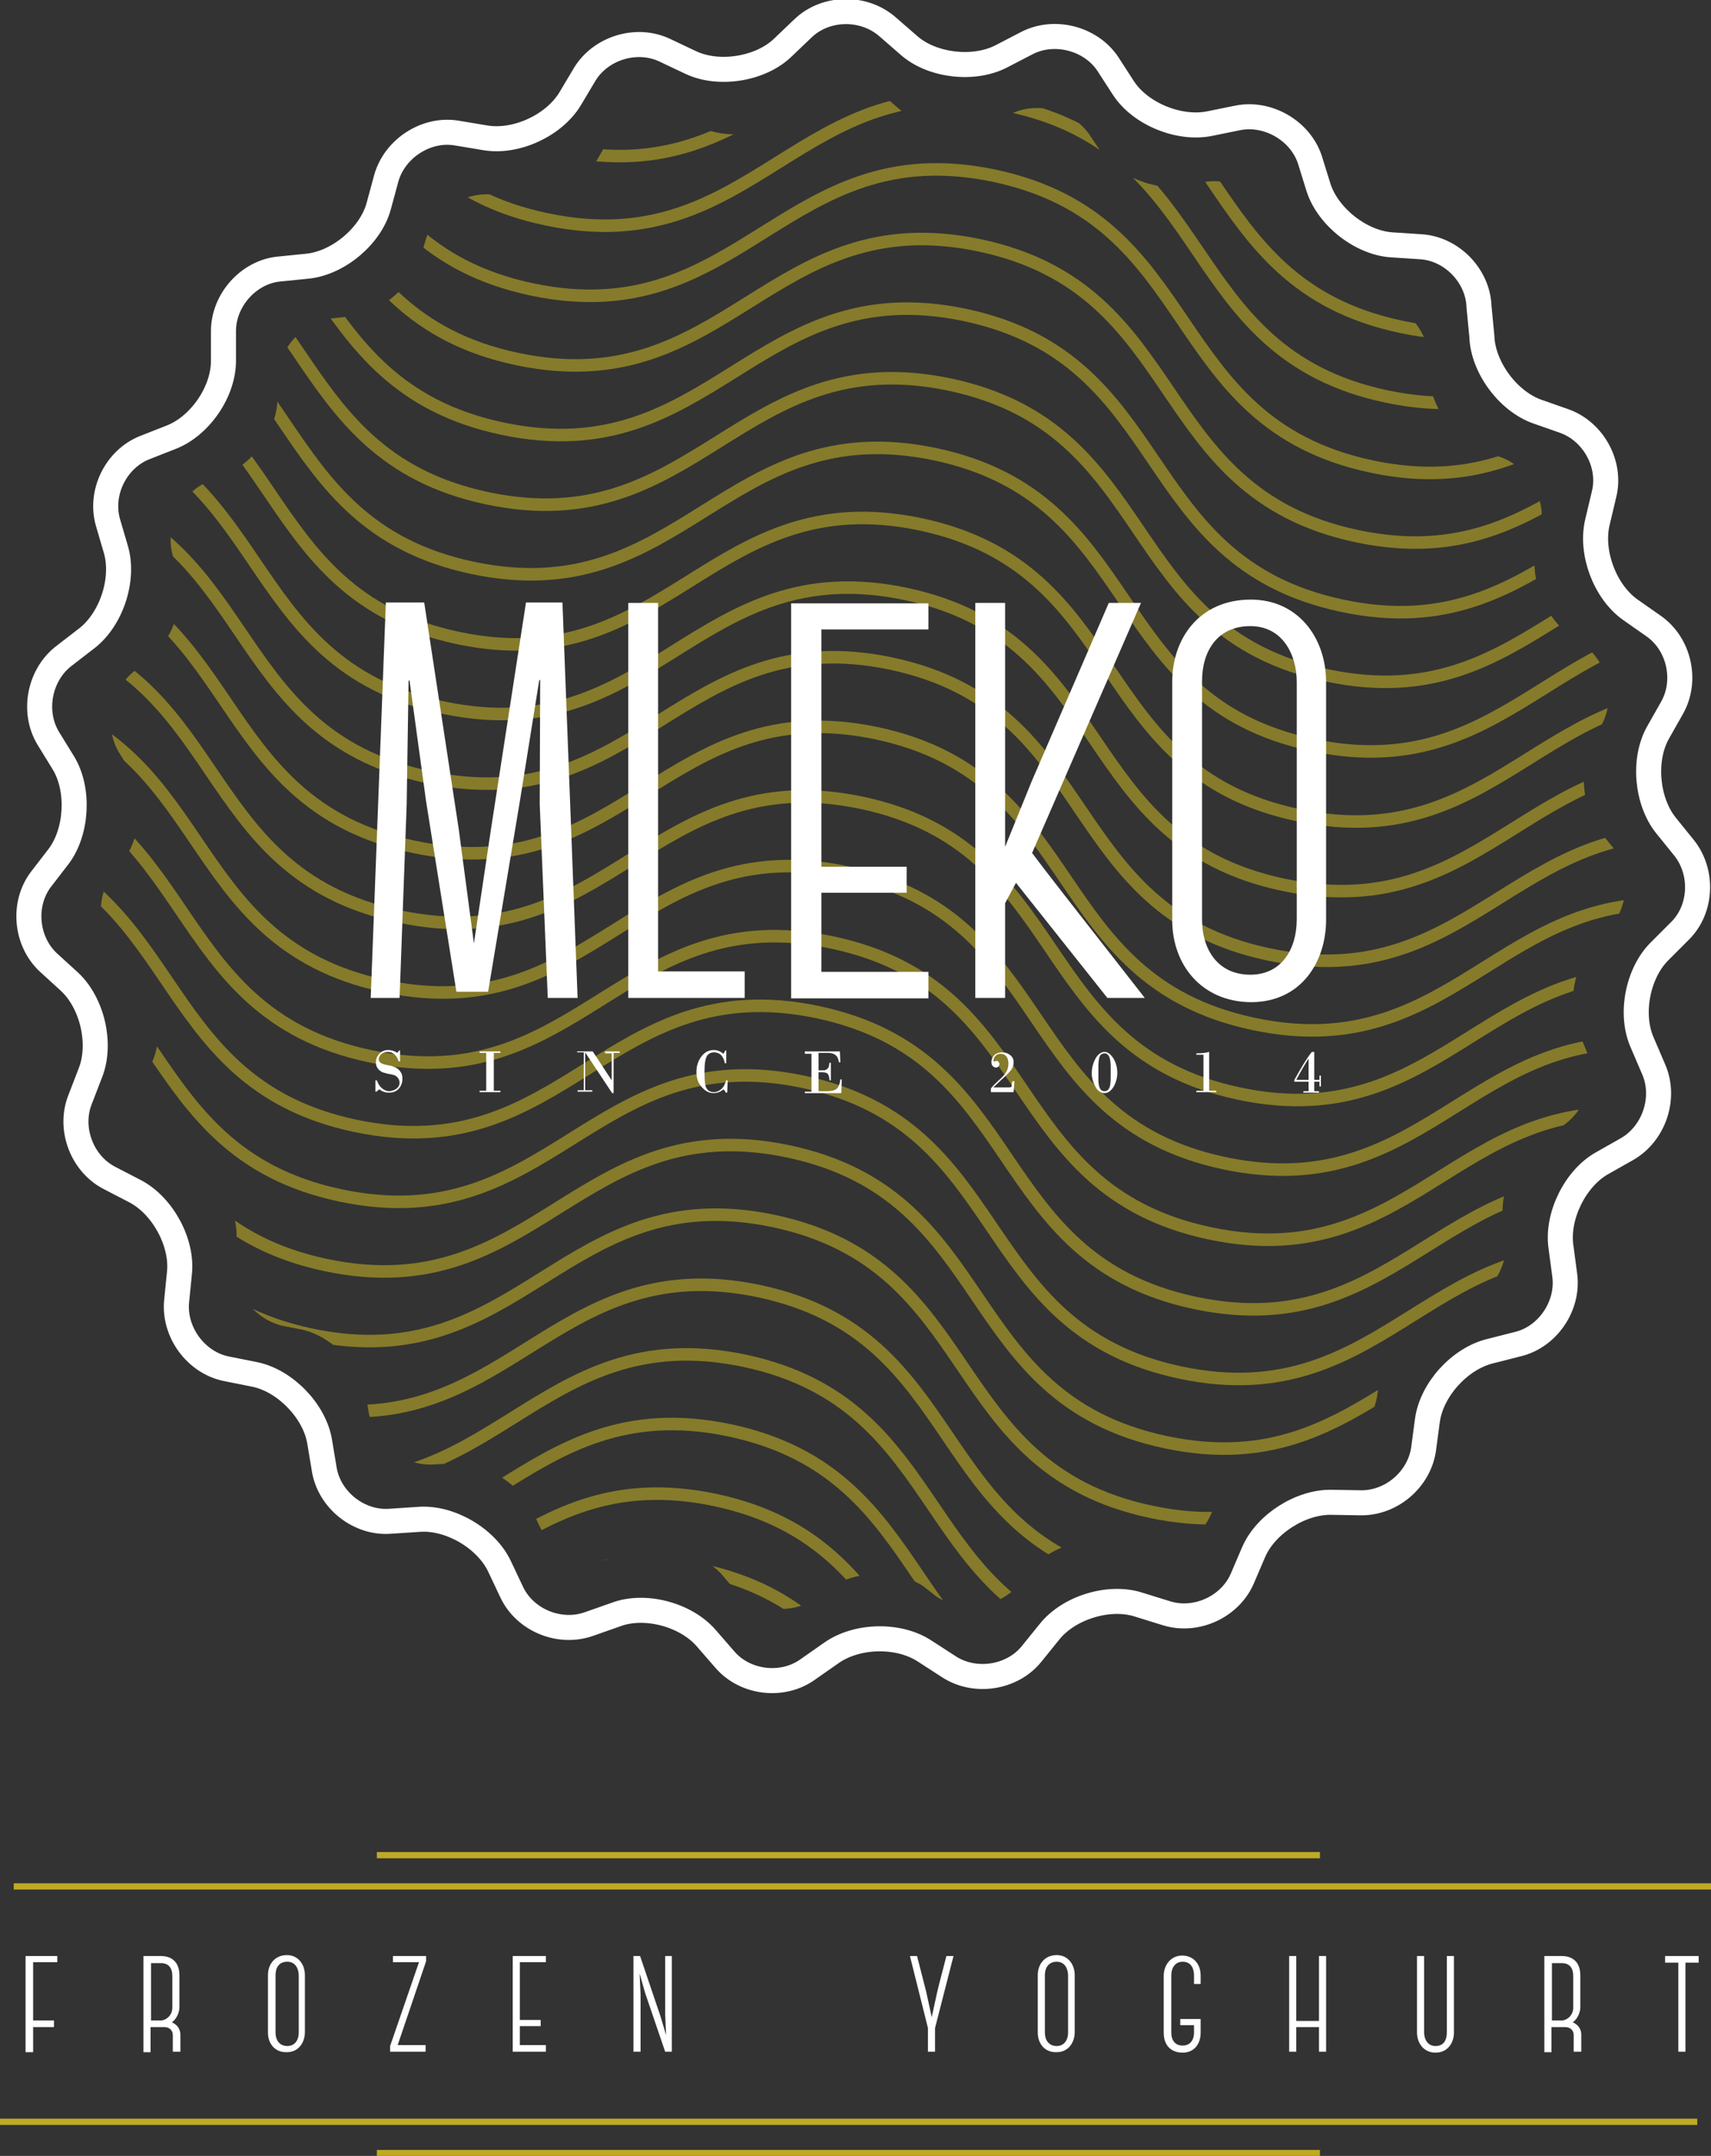 <?xml version="1.0" encoding="utf-8"?>
<!-- Generator: Adobe Illustrator 19.2.0, SVG Export Plug-In . SVG Version: 6.00 Build 0)  -->
<svg version="1.1" id="Calque_1" xmlns="http://www.w3.org/2000/svg" xmlns:xlink="http://www.w3.org/1999/xlink" x="0px" y="0px"
	 viewBox="0 0 361.4 455.2" style="enable-background:new 0 0 361.4 455.2;" xml:space="preserve">
<rect x="0" y="0" width="361.4" height="455.2" fill="#333333" stroke="none"/>
<style type="text/css">
	.st0{fill:#FFFFFF;}
	.st1{fill:none;stroke:#BEAA24;stroke-width:1.322;stroke-miterlimit:10;}
	.st2{opacity:0.6;}
	.st3{clip-path:url(#SVGID_4_);}
	.st4{fill:none;stroke:#BEAB24;stroke-width:2.645;stroke-linejoin:round;stroke-miterlimit:10;}
	.st5{fill:none;stroke:#FFFFFF;stroke-width:5.289;stroke-linejoin:round;stroke-miterlimit:10;}
</style>
<g>
	<g>
		<g>
			<path class="st0" d="M7,414.4v12.2h4.4v1.4H7v5.3H5.4V413h6.7v1.3H7z"/>
			<path class="st0" d="M38,433.2h-1.5v-3.5c0-1-0.7-1.7-1.8-1.7h-2.9v5.3h-1.5V413H34c2.2,0,3.9,1.2,3.9,4.1v6.7
				c0,1.1-0.6,2.5-1.6,3.2c1.2,0.5,1.8,1.5,1.8,2.6V433.2z M31.9,426.6H34c1,0,2.4-1,2.4-2.7v-6.7c0-1.7-0.8-2.7-2.4-2.7h-2.1V426.6
				z"/>
			<path class="st0" d="M56.6,429.2V417c0-2.2,1.4-4.2,4-4.2c2.4,0,3.8,2,3.8,4.2v12.1c0,2.1-1.3,4.2-3.8,4.2
				C58.1,433.4,56.6,431.5,56.6,429.2z M58.2,417v12.2c0,1.5,0.8,2.8,2.5,2.8c1.6,0,2.4-1.3,2.4-2.8v-12.1c0-1.4-0.7-2.9-2.4-2.9
				C58.9,414.2,58.2,415.5,58.2,417z"/>
			<path class="st0" d="M90,414.1l-6,17.7h5.9v1.4h-7.5v-1.2l6.1-17.7H83V413H90V414.1z"/>
			<path class="st0" d="M109.8,414.4v12.1h4.4v1.3h-4.4v4h5.5v1.4h-7V413h7v1.3H109.8z"/>
			<path class="st0" d="M141.9,413v20.2h-1.4l-4.2-12.3l-1.2-4.2l0.2,4.4v12.1h-1.5V413h1.4l4.3,12.7l1.2,4l-0.2-4.2V413H141.9z"/>
			<path class="st0" d="M201.4,413l-3.9,15.2v5H196v-5l-3.8-15.2h1.5l1.9,7.4l1.2,5.5l1.2-5.5c0.6-2.5,1.3-5,1.9-7.4H201.4z"/>
			<path class="st0" d="M219.2,429.2V417c0-2.2,1.4-4.2,4-4.2c2.4,0,3.8,2,3.8,4.2v12.1c0,2.1-1.3,4.2-3.8,4.2
				C220.7,433.4,219.2,431.5,219.2,429.2z M220.7,417v12.2c0,1.5,0.8,2.8,2.5,2.8c1.6,0,2.4-1.3,2.4-2.8v-12.1
				c0-1.4-0.7-2.9-2.4-2.9C221.5,414.2,220.7,415.5,220.7,417z"/>
			<path class="st0" d="M253.6,426.4v2.8c0,2.4-1.4,4.2-3.8,4.2c-2.4,0-4-1.5-4-4.2v-12c0-2.3,1.5-4.3,3.9-4.3
				c2.4,0,3.9,1.8,3.9,4.2v1.8h-1.4v-1.8c0-1.6-0.7-2.9-2.4-2.9c-1.5,0-2.4,1.2-2.4,2.9v12c0,1.7,0.8,2.8,2.4,2.8
				c1.4,0,2.4-0.9,2.4-2.8v-1.5h-2.9v-1.3H253.6z"/>
			<path class="st0" d="M280.1,413v20.2h-1.5v-5.2h-4.8v5.2h-1.5V413h1.5v13.7h4.8V413H280.1z"/>
			<path class="st0" d="M307.1,429.2c0,2.1-1.3,4.2-3.9,4.2c-2.4,0-3.9-1.9-3.9-4.3V413h1.5v16.1c0,1.4,0.7,2.9,2.4,2.9
				c1.8,0,2.4-1.3,2.4-2.9V413h1.5V429.2z"/>
			<path class="st0" d="M333.9,433.2h-1.5v-3.5c0-1-0.7-1.7-1.8-1.7h-2.9v5.3h-1.5V413h3.7c2.2,0,3.9,1.2,3.9,4.1v6.7
				c0,1.1-0.6,2.5-1.6,3.2c1.2,0.5,1.8,1.5,1.8,2.6V433.2z M327.8,426.6h2.1c1,0,2.4-1,2.4-2.7v-6.7c0-1.7-0.8-2.7-2.4-2.7h-2.1
				V426.6z"/>
			<path class="st0" d="M358.8,414.4H356v18.8h-1.5v-18.8h-2.8V413h7.1V414.4z"/>
		</g>
		<line class="st1" x1="2.9" y1="398.3" x2="361.4" y2="398.3"/>
		<line class="st1" x1="0" y1="448" x2="358.5" y2="448"/>
		<line class="st1" x1="79.6" y1="454.6" x2="278.8" y2="454.6"/>
		<line class="st1" x1="79.6" y1="391.7" x2="278.8" y2="391.7"/>
	</g>
	<g>
		<g class="st2">
			<g>
				<defs>
					<path id="SVGID_1_" d="M195,334.9c-5.5-3.6-14.3-3.4-19.7,0.4l-2.9,2.1c-5.3,3.8-13.2,2.8-17.5-2.1l-2.3-2.7
						c-4.3-4.9-12.9-7.2-19-5l-3.4,1.2c-6.2,2.2-13.5-0.8-16.3-6.7l-1.5-3.2c-2.8-5.9-10.5-10.4-17-9.9l-3.6,0.2
						c-6.5,0.5-12.8-4.4-13.9-10.9l-0.6-3.5c-1.1-6.4-7.3-12.8-13.7-14.1L60,280c-6.4-1.3-11.1-7.7-10.5-14.2l0.4-3.5
						c0.7-6.5-3.6-14.3-9.4-17.3l-3.2-1.6c-5.8-3-8.6-10.4-6.2-16.5l1.3-3.3c2.4-6.1,0.4-14.7-4.4-19.2l-2.6-2.4
						c-4.8-4.5-5.5-12.4-1.5-17.6l2.2-2.8c3.9-5.2,4.4-14.1,1-19.6l-1.9-3c-3.4-5.6-1.9-13.4,3.3-17.4l2.8-2.2
						c5.2-4,8-12.4,6.2-18.7l-1-3.4c-1.8-6.3,1.8-13.4,7.8-15.8l3.3-1.3c6.1-2.4,11.1-9.7,11-16.3l0-3.6c0-6.5,5.3-12.5,11.8-13.1
						l3.5-0.4c6.5-0.7,13.3-6.4,15-12.7l1-3.4c1.8-6.3,8.5-10.6,14.9-9.5l3.5,0.6c6.5,1.1,14.5-2.6,17.9-8.2l1.8-3.1
						c3.4-5.6,11-7.9,16.9-5.1l3.2,1.5c5.9,2.8,14.7,1.4,19.4-3l2.6-2.4c4.8-4.5,12.7-4.6,17.7-0.3l2.7,2.3
						c4.9,4.3,13.7,5.3,19.5,2.3l3.2-1.6c5.8-3,13.5-1,17.1,4.5l2,3c3.6,5.5,11.8,8.8,18.2,7.5l3.5-0.7c6.4-1.3,13.3,2.7,15.3,8.9
						l1.1,3.4c2,6.2,9,11.7,15.5,12.1l3.6,0.2c6.5,0.4,12.1,6.1,12.3,12.7l0.1,3.6c0.2,6.5,5.5,13.7,11.6,15.9l3.4,1.2
						c6.2,2.2,10,9.2,8.4,15.5l-0.8,3.5c-1.5,6.4,1.6,14.6,6.9,18.4l2.9,2.1c5.4,3.8,7.1,11.5,3.9,17.2l-1.7,3.1
						c-3.2,5.7-2.4,14.5,1.7,19.6l2.3,2.8c4.1,5.1,3.7,13-0.9,17.6l-2.5,2.5c-4.6,4.6-6.3,13.3-3.6,19.3l1.4,3.3
						c2.6,6,0.1,13.5-5.6,16.8l-3.1,1.8c-5.7,3.2-9.6,11.1-8.7,17.6l0.5,3.5c0.9,6.5-3.6,13.1-9.9,14.6l-3.5,0.8
						c-6.4,1.6-12.3,8.1-13.2,14.6l-0.5,3.5c-0.9,6.5-7,11.6-13.5,11.4l-3.6-0.1c-6.5-0.2-14,4.5-16.6,10.5l-1.4,3.3
						c-2.6,6-9.8,9.3-16.1,7.3l-3.4-1.1c-6.2-2-14.7,0.6-18.8,5.7l-2.2,2.8c-4.1,5.1-12,6.3-17.5,2.7L195,334.9z"/>
				</defs>
				<clipPath id="SVGID_2_">
					<use xlink:href="#SVGID_1_"  style="overflow:visible;"/>
				</clipPath>
			</g>
			<g>
				<defs>
					<path id="SVGID_3_" d="M195,334.9c-5.5-3.6-14.3-3.4-19.7,0.4l-2.9,2.1c-5.3,3.8-13.2,2.8-17.5-2.1l-2.3-2.7
						c-4.3-4.9-12.9-7.2-19-5l-3.4,1.2c-6.2,2.2-13.5-0.8-16.3-6.7l-1.5-3.2c-2.8-5.9-10.5-10.4-17-9.9l-3.6,0.2
						c-6.5,0.5-12.8-4.4-13.9-10.9l-0.6-3.5c-1.1-6.4-7.3-12.8-13.7-14.1L60,280c-6.4-1.3-11.1-7.7-10.5-14.2l0.4-3.5
						c0.7-6.5-3.6-14.3-9.4-17.3l-3.2-1.6c-5.8-3-8.6-10.4-6.2-16.5l1.3-3.3c2.4-6.1,0.4-14.7-4.4-19.2l-2.6-2.4
						c-4.8-4.5-5.5-12.4-1.5-17.6l2.2-2.8c3.9-5.2,4.4-14.1,1-19.6l-1.9-3c-3.4-5.6-1.9-13.4,3.3-17.4l2.8-2.2
						c5.2-4,8-12.4,6.2-18.7l-1-3.4c-1.8-6.3,1.8-13.4,7.8-15.8l3.3-1.3c6.1-2.4,11.1-9.7,11-16.3l0-3.6c0-6.5,5.3-12.5,11.8-13.1
						l3.5-0.4c6.5-0.7,13.3-6.4,15-12.7l1-3.4c1.8-6.3,8.5-10.6,14.9-9.5l3.5,0.6c6.5,1.1,14.5-2.6,17.9-8.2l1.8-3.1
						c3.4-5.6,11-7.9,16.9-5.1l3.2,1.5c5.9,2.8,14.7,1.4,19.4-3l2.6-2.4c4.8-4.5,12.7-4.6,17.7-0.3l2.7,2.3
						c4.9,4.3,13.7,5.3,19.5,2.3l3.2-1.6c5.8-3,13.5-1,17.1,4.5l2,3c3.6,5.5,11.8,8.8,18.2,7.5l3.5-0.7c6.4-1.3,13.3,2.7,15.3,8.9
						l1.1,3.4c2,6.2,9,11.7,15.5,12.1l3.6,0.2c6.5,0.4,12.1,6.1,12.3,12.7l0.1,3.6c0.2,6.5,5.5,13.7,11.6,15.9l3.4,1.2
						c6.2,2.2,10,9.2,8.4,15.5l-0.8,3.5c-1.5,6.4,1.6,14.6,6.9,18.4l2.9,2.1c5.4,3.8,7.1,11.5,3.9,17.2l-1.7,3.1
						c-3.2,5.7-2.4,14.5,1.7,19.6l2.3,2.8c4.1,5.1,3.7,13-0.9,17.6l-2.5,2.5c-4.6,4.6-6.3,13.3-3.6,19.3l1.4,3.3
						c2.6,6,0.1,13.5-5.6,16.8l-3.1,1.8c-5.7,3.2-9.6,11.1-8.7,17.6l0.5,3.5c0.9,6.5-3.6,13.1-9.9,14.6l-3.5,0.8
						c-6.4,1.6-12.3,8.1-13.2,14.6l-0.5,3.5c-0.9,6.5-7,11.6-13.5,11.4l-3.6-0.1c-6.5-0.2-14,4.5-16.6,10.5l-1.4,3.3
						c-2.6,6-9.8,9.3-16.1,7.3l-3.4-1.1c-6.2-2-14.7,0.6-18.8,5.7l-2.2,2.8c-4.1,5.1-12,6.3-17.5,2.7L195,334.9z"/>
				</defs>
				<clipPath id="SVGID_4_">
					<use xlink:href="#SVGID_3_"  style="overflow:visible;"/>
				</clipPath>
				<g class="st3">
					<g>
						<g>
							<path class="st4" d="M38.8-29.8c44.4,9.4,35.4,52,79.7,61.4c44.4,9.4,53.4-33.3,97.7-24c44.4,9.4,35.4,52,79.7,61.4
								s53.4-33.3,97.7-24"/>
						</g>
						<g>
							<path class="st4" d="M35.7-15.1C80-5.7,71,37,115.4,46.3c44.4,9.4,53.4-33.3,97.7-24c44.4,9.4,35.4,52,79.7,61.4
								s53.4-33.3,97.7-24"/>
						</g>
						<g>
							<path class="st4" d="M32.6-0.3c44.4,9.4,35.4,52,79.7,61.4c44.4,9.4,53.4-33.3,97.7-24c44.4,9.4,35.4,52,79.7,61.4
								s53.4-33.3,97.7-24"/>
						</g>
						<g>
							<path class="st4" d="M29.5,14.4c44.4,9.4,35.4,52,79.7,61.4c44.4,9.4,53.4-33.3,97.7-24c44.4,9.4,35.4,52,79.7,61.4
								s53.4-33.3,97.7-24"/>
						</g>
						<g>
							<path class="st4" d="M26.4,29.1c44.4,9.4,35.4,52,79.7,61.4c44.4,9.4,53.4-33.3,97.7-24c44.4,9.4,35.4,52,79.7,61.4
								s53.4-33.3,97.7-24"/>
						</g>
						<g>
							<path class="st4" d="M23.2,43.8c44.4,9.4,35.4,52,79.7,61.4c44.4,9.4,53.4-33.3,97.7-24c44.4,9.4,35.4,52,79.7,61.4
								s53.4-33.3,97.7-24"/>
						</g>
						<g>
							<path class="st4" d="M20.1,58.5c44.4,9.4,35.4,52,79.7,61.4c44.4,9.4,53.4-33.3,97.7-24c44.4,9.4,35.4,52,79.7,61.4
								c44.4,9.4,53.4-33.3,97.7-24"/>
						</g>
						<g>
							<path class="st4" d="M17,73.3c44.4,9.4,35.4,52,79.7,61.4c44.4,9.4,53.4-33.3,97.7-24c44.4,9.4,35.4,52,79.7,61.4
								s53.4-33.3,97.7-24"/>
						</g>
						<g>
							<path class="st4" d="M13.9,88c44.4,9.4,35.4,52,79.7,61.4c44.4,9.4,53.4-33.3,97.7-24c44.4,9.4,35.4,52,79.7,61.4
								c44.4,9.4,53.4-33.3,97.7-24"/>
						</g>
						<g>
							<path class="st4" d="M10.8,102.7c44.4,9.4,35.4,52,79.7,61.4c44.4,9.4,53.4-33.3,97.7-24c44.4,9.4,35.4,52,79.7,61.4
								s53.4-33.3,97.7-24"/>
						</g>
						<g>
							<path class="st4" d="M7.7,117.4c44.4,9.4,35.4,52,79.7,61.4c44.4,9.4,53.4-33.3,97.7-24c44.4,9.4,35.4,52,79.7,61.4
								c44.4,9.4,53.4-33.3,97.7-24"/>
						</g>
						<g>
							<path class="st4" d="M4.6,132.1c44.4,9.4,35.4,52,79.7,61.4c44.4,9.4,53.4-33.3,97.7-24c44.4,9.4,35.4,52,79.7,61.4
								c44.4,9.4,53.4-33.3,97.7-24"/>
						</g>
						<g>
							<path class="st4" d="M1.5,146.8c44.4,9.4,35.4,52,79.7,61.4c44.4,9.4,53.4-33.3,97.7-24c44.4,9.4,35.4,52,79.7,61.4
								c44.4,9.4,53.4-33.3,97.7-24"/>
						</g>
						<g>
							<path class="st4" d="M-1.6,161.6c44.4,9.4,35.4,52,79.7,61.4c44.4,9.4,53.4-33.3,97.7-24c44.4,9.4,35.4,52,79.7,61.4
								s53.4-33.3,97.7-24"/>
						</g>
						<g>
							<path class="st4" d="M-4.7,176.3c44.4,9.4,35.4,52,79.7,61.4c44.4,9.4,53.4-33.3,97.7-24c44.4,9.4,35.4,52,79.7,61.4
								s53.4-33.3,97.7-24"/>
						</g>
						<g>
							<path class="st4" d="M-7.8,191c44.4,9.4,35.4,52,79.7,61.4c44.4,9.4,53.4-33.3,97.7-24c44.4,9.4,35.4,52,79.7,61.4
								c44.4,9.4,53.4-33.3,97.7-24"/>
						</g>
						<g>
							<path class="st4" d="M-10.9,205.7c44.4,9.4,35.4,52,79.7,61.4c44.4,9.4,53.4-33.3,97.7-24c44.4,9.4,35.4,52,79.7,61.4
								c44.4,9.4,53.4-33.3,97.7-24"/>
						</g>
						<g>
							<path class="st4" d="M-14,220.4c44.4,9.4,35.4,52,79.7,61.4c44.4,9.4,53.4-33.3,97.7-24c44.4,9.4,35.4,52,79.7,61.4
								s53.4-33.3,97.7-24"/>
						</g>
						<g>
							<path class="st4" d="M-17.1,235.2c44.4,9.4,35.4,52,79.7,61.4c44.4,9.4,53.4-33.3,97.7-24c44.4,9.4,35.4,52,79.7,61.4
								s53.4-33.3,97.7-24"/>
						</g>
						<g>
							<path class="st4" d="M-20.2,249.9c44.4,9.4,35.4,52,79.7,61.4c44.4,9.4,53.4-33.3,97.7-24c44.4,9.4,35.4,52,79.7,61.4
								c44.4,9.4,53.4-33.3,97.7-24"/>
						</g>
						<g>
							<path class="st4" d="M-23.3,264.6c44.4,9.4,35.4,52,79.7,61.4c44.4,9.4,53.4-33.3,97.7-24c44.4,9.4,35.4,52,79.7,61.4
								c44.4,9.4,53.4-33.3,97.7-24"/>
						</g>
						<g>
							<path class="st4" d="M-26.4,279.3c44.4,9.4,35.4,52,79.7,61.4c44.4,9.4,53.4-33.3,97.7-24c44.4,9.4,35.4,52,79.7,61.4
								s53.4-33.3,97.7-24"/>
						</g>
						<g>
							<path class="st4" d="M-29.5,294c44.4,9.4,35.4,52,79.7,61.4c44.4,9.4,53.4-33.3,97.7-24c44.4,9.4,35.4,52,79.7,61.4
								s53.4-33.3,97.7-24"/>
						</g>
						<g>
							<path class="st4" d="M-32.6,308.7c44.4,9.4,35.4,52,79.7,61.4c44.4,9.4,53.4-33.3,97.7-24c44.4,9.4,35.4,52,79.7,61.4
								c44.4,9.4,53.4-33.3,97.7-24"/>
						</g>
					</g>
				</g>
			</g>
			<g>
				<defs>
					<path id="SVGID_5_" d="M195,334.9c-5.5-3.6-14.3-3.4-19.7,0.4l-2.9,2.1c-5.3,3.8-13.2,2.8-17.5-2.1l-2.3-2.7
						c-4.3-4.9-12.9-7.2-19-5l-3.4,1.2c-6.2,2.2-13.5-0.8-16.3-6.7l-1.5-3.2c-2.8-5.9-10.5-10.4-17-9.9l-3.6,0.2
						c-6.5,0.5-12.8-4.4-13.9-10.9l-0.6-3.5c-1.1-6.4-7.3-12.8-13.7-14.1L60,280c-6.4-1.3-11.1-7.7-10.5-14.2l0.4-3.5
						c0.7-6.5-3.6-14.3-9.4-17.3l-3.2-1.6c-5.8-3-8.6-10.4-6.2-16.5l1.3-3.3c2.4-6.1,0.4-14.7-4.4-19.2l-2.6-2.4
						c-4.8-4.5-5.5-12.4-1.5-17.6l2.2-2.8c3.9-5.2,4.4-14.1,1-19.6l-1.9-3c-3.4-5.6-1.9-13.4,3.3-17.4l2.8-2.2
						c5.2-4,8-12.4,6.2-18.7l-1-3.4c-1.8-6.3,1.8-13.4,7.8-15.8l3.3-1.3c6.1-2.4,11.1-9.7,11-16.3l0-3.6c0-6.5,5.3-12.5,11.8-13.1
						l3.5-0.4c6.5-0.7,13.3-6.4,15-12.7l1-3.4c1.8-6.3,8.5-10.6,14.9-9.5l3.5,0.6c6.5,1.1,14.5-2.6,17.9-8.2l1.8-3.1
						c3.4-5.6,11-7.9,16.9-5.1l3.2,1.5c5.9,2.8,14.7,1.4,19.4-3l2.6-2.4c4.8-4.5,12.7-4.6,17.7-0.3l2.7,2.3
						c4.9,4.3,13.7,5.3,19.5,2.3l3.2-1.6c5.8-3,13.5-1,17.1,4.5l2,3c3.6,5.5,11.8,8.8,18.2,7.5l3.5-0.7c6.4-1.3,13.3,2.7,15.3,8.9
						l1.1,3.4c2,6.2,9,11.7,15.5,12.1l3.6,0.2c6.5,0.4,12.1,6.1,12.3,12.7l0.1,3.6c0.2,6.5,5.5,13.7,11.6,15.9l3.4,1.2
						c6.2,2.2,10,9.2,8.4,15.5l-0.8,3.5c-1.5,6.4,1.6,14.6,6.9,18.4l2.9,2.1c5.4,3.8,7.1,11.5,3.9,17.2l-1.7,3.1
						c-3.2,5.7-2.4,14.5,1.7,19.6l2.3,2.8c4.1,5.1,3.7,13-0.9,17.6l-2.5,2.5c-4.6,4.6-6.3,13.3-3.6,19.3l1.4,3.3
						c2.6,6,0.1,13.5-5.6,16.8l-3.1,1.8c-5.7,3.2-9.6,11.1-8.7,17.6l0.5,3.5c0.9,6.5-3.6,13.1-9.9,14.6l-3.5,0.8
						c-6.4,1.6-12.3,8.1-13.2,14.6l-0.5,3.5c-0.9,6.5-7,11.6-13.5,11.4l-3.6-0.1c-6.5-0.2-14,4.5-16.6,10.5l-1.4,3.3
						c-2.6,6-9.8,9.3-16.1,7.3l-3.4-1.1c-6.2-2-14.7,0.6-18.8,5.7l-2.2,2.8c-4.1,5.1-12,6.3-17.5,2.7L195,334.9z"/>
				</defs>
				<clipPath id="SVGID_6_">
					<use xlink:href="#SVGID_5_"  style="overflow:visible;"/>
				</clipPath>
			</g>
		</g>
		<g>
			<path class="st5" d="M281.4,317.2c-6.5-0.2-14,4.5-16.6,10.5l-2.4,5.6c-2.6,6-9.8,9.3-16.1,7.3l-5.8-1.8
				c-6.2-2-14.7,0.6-18.8,5.7l-3.8,4.7c-4.1,5.1-12,6.3-17.5,2.7l-5.1-3.3c-5.5-3.6-14.3-3.4-19.7,0.4l-5,3.5
				c-5.3,3.8-13.2,2.9-17.5-2.1l-4-4.6c-4.3-4.9-12.9-7.2-19-4.9l-5.7,2c-6.2,2.2-13.5-0.8-16.3-6.7l-2.6-5.5
				c-2.8-5.9-10.5-10.4-17-9.9l-6.1,0.4c-6.5,0.5-12.8-4.4-13.9-10.9l-1-6c-1.1-6.4-7.3-12.8-13.7-14.1l-6-1.2
				c-6.4-1.3-11.1-7.7-10.5-14.2l0.6-6c0.7-6.5-3.6-14.3-9.4-17.3l-5.4-2.8c-5.8-3-8.6-10.4-6.2-16.5l2.2-5.7
				c2.4-6.1,0.4-14.7-4.4-19.2l-4.5-4.1c-4.8-4.5-5.5-12.4-1.5-17.6l3.7-4.8c3.9-5.2,4.4-14.1,1-19.7l-3.2-5.2
				c-3.4-5.6-1.9-13.4,3.3-17.4l4.8-3.7c5.2-4,8-12.4,6.2-18.7l-1.7-5.8c-1.8-6.3,1.7-13.4,7.8-15.8l5.6-2.2
				c6.1-2.4,11.1-9.7,11-16.3l0-6.1c0-6.5,5.3-12.5,11.8-13.1l6-0.6c6.5-0.7,13.3-6.4,15-12.7l1.6-5.9c1.8-6.3,8.5-10.6,14.9-9.5
				l6,1c6.5,1.1,14.5-2.6,17.9-8.2l3.1-5.2c3.4-5.6,11-7.9,16.9-5.1l5.5,2.6c5.9,2.8,14.7,1.4,19.4-3.1l4.4-4.2
				c4.8-4.5,12.7-4.6,17.7-0.3l4.6,4c4.9,4.3,13.7,5.3,19.5,2.3l5.4-2.8c5.8-3,13.5-1,17.1,4.4l3.3,5.1c3.6,5.5,11.8,8.8,18.2,7.5
				l5.9-1.2c6.4-1.3,13.3,2.7,15.3,8.9l1.8,5.8c2,6.2,9,11.7,15.5,12.1l6.1,0.4c6.5,0.4,12.1,6.1,12.3,12.7L313,71
				c0.2,6.5,5.5,13.7,11.7,15.9l5.7,2c6.2,2.2,10,9.2,8.4,15.5l-1.4,5.9c-1.5,6.4,1.6,14.6,6.9,18.4l5,3.5
				c5.4,3.8,7.1,11.5,3.9,17.2l-3,5.3c-3.2,5.7-2.4,14.5,1.7,19.6l3.8,4.7c4.1,5.1,3.8,13-0.9,17.6l-4.3,4.3
				c-4.6,4.6-6.3,13.3-3.6,19.3l2.4,5.6c2.6,6,0.1,13.5-5.6,16.8l-5.3,3c-5.7,3.2-9.6,11.2-8.7,17.6l0.8,6
				c0.9,6.5-3.6,13.1-9.9,14.6l-5.9,1.5c-6.4,1.6-12.3,8.1-13.2,14.6l-0.8,6c-0.9,6.5-6.9,11.6-13.5,11.4L281.4,317.2z"/>
		</g>
		<g>
			<path class="st0" d="M86.3,143.7l-0.4,26.1l-1.5,40.9h-6.1l3.2-83.5h8.1l7.3,47.9l3.2,24.1l3.6-24.1l7.4-47.9h7.7l3.2,83.5h-6.3
				l-1.7-40.9l0.1-26.2h-0.2l-4.1,25.6l-6.7,40.2h-6.7L90,169.2l-3.5-25.5H86.3z"/>
			<path class="st0" d="M157.3,205.1v5.6h-24.6v-83.4h6.3v77.8H157.3z"/>
			<path class="st0" d="M173.5,132.8v50.2h18v5.5h-18v16.7h22.6v5.6h-29v-83.4h29v5.5H173.5z"/>
			<path class="st0" d="M218,180.1c3.2,4.3,7,9.1,23.8,30.6h-7.9l-19.3-24.3l-2.3,4.3v20H206v-83.4h6.3v51.5l5.6-13.8l16.3-37.7h6.8
				L218,180.1z"/>
			<path class="st0" d="M247.6,194.3v-50.4c0-8.9,5.6-17.3,16.6-17.3c10,0,15.9,8.1,15.9,17.4v50.2c0,8.8-5.2,17.4-15.9,17.4
				C253.8,211.5,247.6,203.7,247.6,194.3z M253.9,143.8v50.4c0,6.1,3.2,11.6,10.2,11.6c6.6,0,9.8-5.4,9.8-11.7V144
				c0-5.8-3-11.8-9.8-11.8C257.2,132.2,253.9,137.4,253.9,143.8z"/>
		</g>
		<g>
			<path class="st0" d="M84.5,221.9l0,2.2h-0.3c-0.4-1.3-1.2-2-2.3-2c-0.6,0-1.1,0.2-1.4,0.5c-0.3,0.3-0.5,0.7-0.5,1
				c0,0.3,0.1,0.6,0.4,0.8c0.3,0.2,0.8,0.4,1.5,0.5c0.7,0.1,1.3,0.3,1.7,0.5c0.4,0.2,0.7,0.5,1,0.9c0.3,0.4,0.4,0.9,0.4,1.5
				c0,0.8-0.3,1.6-0.8,2.1c-0.6,0.6-1.2,0.8-2.1,0.8c-0.7,0-1.3-0.2-2-0.7l-0.6,0.5h-0.2v-2.4h0.3c0.3,0.8,0.6,1.3,1.1,1.7
				c0.5,0.4,1,0.6,1.5,0.6c0.5,0,1-0.2,1.5-0.5c0.5-0.4,0.7-0.8,0.7-1.3c0-0.5-0.2-0.8-0.5-1.2c-0.3-0.3-0.8-0.5-1.5-0.6
				c-0.7-0.1-1.2-0.3-1.6-0.4c-0.4-0.2-0.7-0.4-1-0.8c-0.3-0.4-0.4-0.8-0.4-1.3c0-0.7,0.2-1.2,0.7-1.8c0.5-0.5,1.1-0.8,1.9-0.8
				c0.7,0,1.3,0.2,1.9,0.6c0.2-0.2,0.3-0.3,0.4-0.5H84.5z"/>
			<path class="st0" d="M102.7,230.3v-8h-1.4V222h4.4v0.3h-1.4v8h1.4v0.3h-4.4v-0.3H102.7z"/>
			<path class="st0" d="M129.6,222.3v8.5h-0.3l-5.7-8.6h0v8h1.5v0.3H122v-0.3h1.3v-8h-1.4V222h3.3l4,6.1h0v-5.7h-1.4V222h3.1v0.3
				H129.6z"/>
			<path class="st0" d="M153.4,221.9v2.6h-0.3c-0.3-1.6-1.1-2.3-2.3-2.3c-0.7,0-1.2,0.3-1.5,0.8c-0.3,0.5-0.5,1.6-0.5,3.3
				c0,1.4,0.1,2.4,0.2,2.9c0.1,0.5,0.4,0.9,0.7,1.1c0.3,0.2,0.7,0.3,1.1,0.3c0.5,0,1-0.2,1.5-0.6c0.5-0.4,0.8-1,1.1-1.9h0.3
				l-0.1,2.6h-0.3c-0.1-0.3-0.3-0.5-0.5-0.7c-0.7,0.6-1.4,0.8-2.1,0.8c-0.9,0-1.7-0.4-2.5-1.3c-0.8-0.9-1.1-1.9-1.1-3.2
				c0-1.3,0.4-2.4,1.1-3.3c0.7-0.9,1.6-1.3,2.6-1.3c0.7,0,1.4,0.3,2,0.8c0.2-0.3,0.3-0.5,0.4-0.7H153.4z"/>
			<path class="st0" d="M172.9,222.3v3.7h0.8c0.3,0,0.5,0,0.7-0.1c0.2-0.1,0.4-0.2,0.5-0.4c0.2-0.2,0.2-0.6,0.3-1.1h0.3v3.7h-0.3
				c0-0.7-0.2-1.2-0.4-1.4c-0.2-0.2-0.6-0.3-1.1-0.3h-0.8v4h1.8c1,0,1.7-0.2,2.1-0.6c0.4-0.4,0.6-1.1,0.7-1.9h0.3l-0.1,2.9H170v-0.3
				h1.4v-8H170V222h7.4l0.1,2.3h-0.3c-0.1-0.7-0.3-1.2-0.7-1.5c-0.3-0.3-0.9-0.5-1.7-0.5H172.9z"/>
			<path class="st0" d="M214.3,228.2l-0.2,2.4h-4.8v-0.8c0.5-0.6,1.2-1.3,2.2-2.2c1-0.9,1.5-1.9,1.5-3c0-0.6-0.1-1.1-0.4-1.5
				c-0.3-0.4-0.7-0.6-1.2-0.6c-0.4,0-0.8,0.1-1.1,0.4c-0.3,0.3-0.4,0.6-0.4,0.9c0,0.2,0,0.3,0.1,0.3c0,0,0.1,0,0.1,0
				c0.1-0.1,0.3-0.1,0.4-0.1c0.2,0,0.3,0.1,0.4,0.2c0.1,0.1,0.2,0.3,0.2,0.5c0,0.2-0.1,0.3-0.2,0.5c-0.1,0.1-0.3,0.2-0.5,0.2
				c-0.3,0-0.5-0.1-0.7-0.3c-0.2-0.2-0.3-0.5-0.3-0.9c0-0.5,0.2-1,0.6-1.4c0.4-0.4,1-0.6,1.7-0.6c0.7,0,1.2,0.2,1.7,0.6
				c0.5,0.4,0.7,0.9,0.7,1.5c0,0.6-0.2,1.2-0.6,1.7c-0.4,0.5-1.1,1.2-1.9,1.9c-0.8,0.8-1.4,1.3-1.8,1.7h2.9c0.5,0,0.8,0,0.9-0.1
				s0.1-0.3,0.1-0.6l0.1-0.6H214.3z"/>
			<path class="st0" d="M233.3,230.8c-0.7,0-1.4-0.4-1.9-1.3c-0.5-0.9-0.8-1.9-0.8-2.9c0-1.1,0.3-2.2,0.8-3.1
				c0.5-0.9,1.2-1.4,1.9-1.4c0.7,0,1.3,0.5,1.9,1.4c0.5,0.9,0.8,1.9,0.8,3c0,1.1-0.3,2.1-0.8,3C234.6,230.4,234,230.8,233.3,230.8z
				 M234.6,227.4v-2.2c0-1.8-0.4-2.8-1.3-2.8c-0.4,0-0.8,0.2-1,0.6c-0.2,0.4-0.3,1.2-0.3,2.3v2.5c0,1.8,0.4,2.6,1.3,2.6
				c0.4,0,0.8-0.2,1-0.7C234.5,229.4,234.6,228.6,234.6,227.4z"/>
			<path class="st0" d="M255.4,222.1v8.2h1.5v0.3h-4.2v-0.3h1.5v-7.6h-1.5v-0.3h0.2C253.9,222.4,254.7,222.3,255.4,222.1z"/>
			<path class="st0" d="M277.6,222.1v5.9h1.1v-0.9h0.3v2.3h-0.3v-1h-1.1v2h1v0.3h-3.3v-0.3h1.1v-2h-3V228c1.5-2.7,2.7-4.7,3.7-5.9
				H277.6z M276.4,228v-4.5h0c-0.7,1.1-1.6,2.6-2.6,4.5H276.4z"/>
		</g>
	</g>
</g>
</svg>
